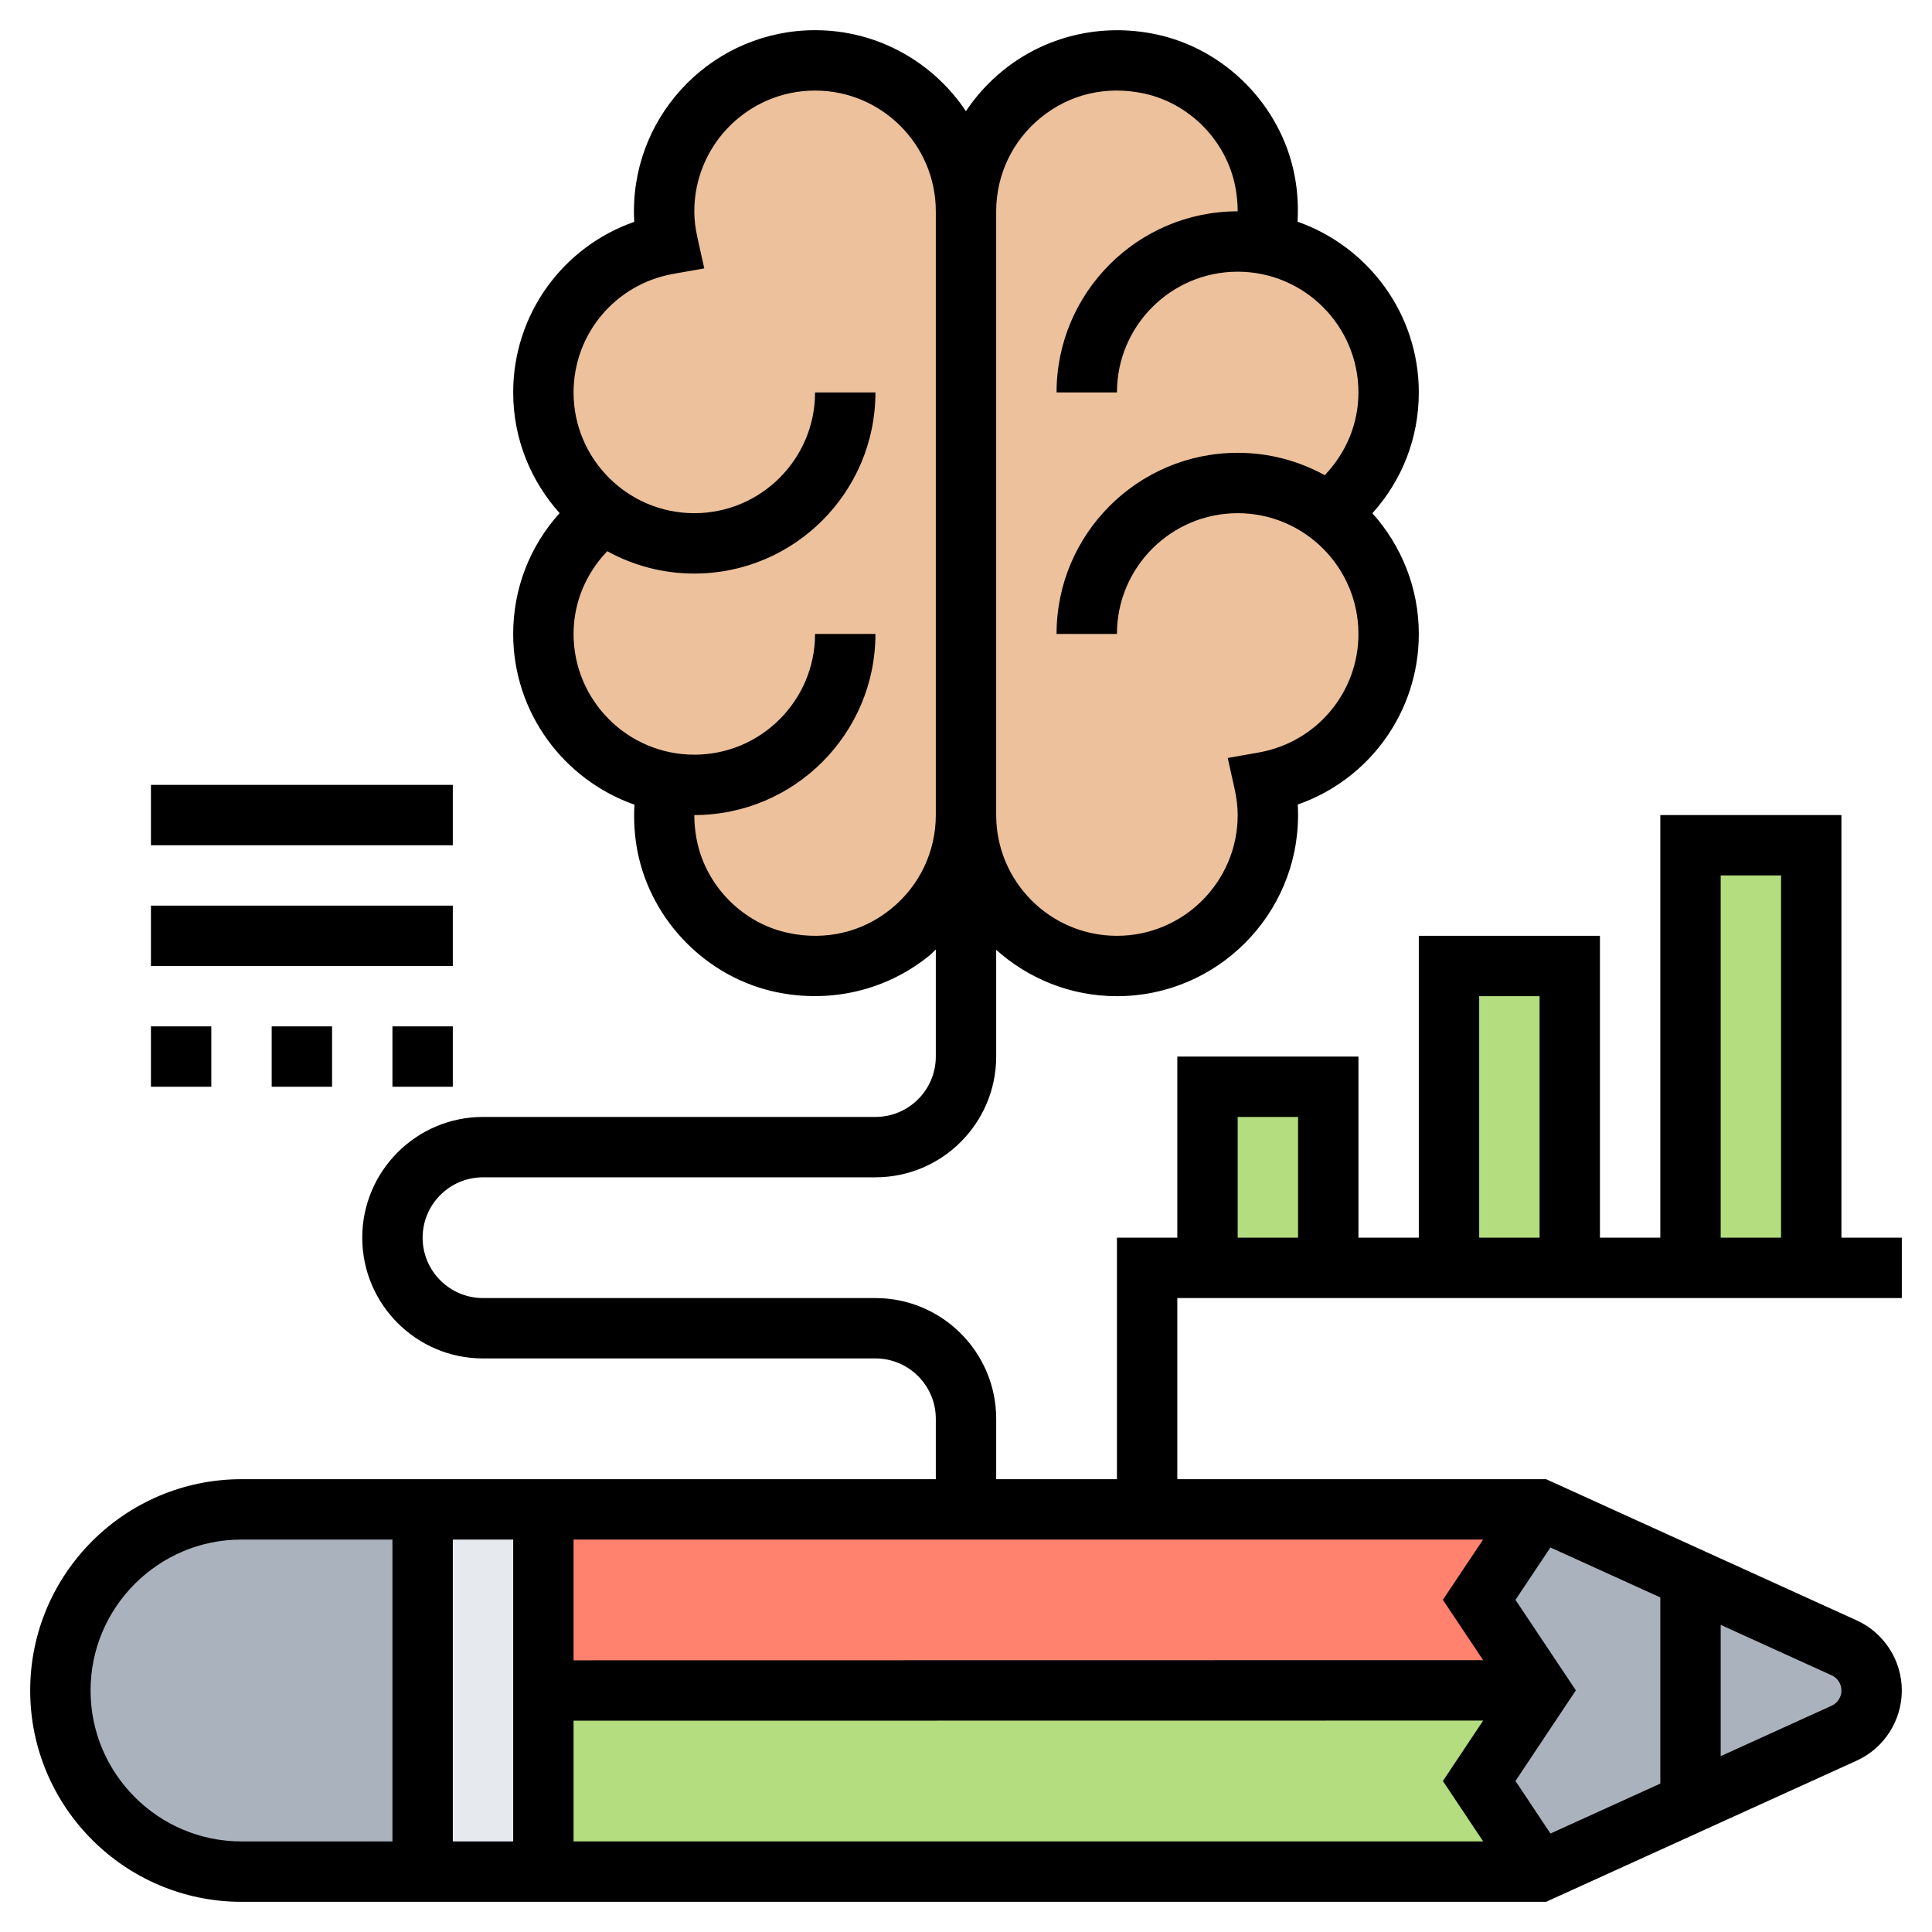 <svg id="Layer_5" enable-background="new 0 0 64 64" height="512" viewBox="0 0 64 64" width="512" xmlns="http://www.w3.org/2000/svg"><path d="m18 56v6h-4v-12h4z" fill="#e6e9ed"/><path d="m51 55.99-2 3.01 2 3h-33v-6z" fill="#b4dd7f"/><path d="m51 50-2 3 2 2.99-33 .01v-6h14 6z" fill="#ff826e"/><path d="m56 52.27v7.46l-5 2.27-2-3 2-3.01-2-2.99 2-3z" fill="#aab2bd"/><path d="m14 50v12h-6c-1.66 0-3.16-.67-4.24-1.76-1.09-1.08-1.76-2.58-1.76-4.24 0-3.31 2.69-6 6-6z" fill="#aab2bd"/><path d="m61.09 54.59c.55.25.91.8.91 1.41s-.36 1.16-.91 1.41l-5.09 2.32v-7.46z" fill="#aab2bd"/><g fill="#b4dd7f"><path d="m56 28h4v14h-4z"/><path d="m48 32h4v10h-4z"/><path d="m40 36h4v6h-4z"/></g><path d="m44 17c1.21-.91 2-2.36 2-4 0-2.46-1.77-4.5-4.11-4.92l.01-.07c.13-.64.14-1.33 0-2.03-.38-1.91-1.91-3.47-3.82-3.87-3.24-.67-6.08 1.78-6.08 4.89 0-2.76-2.24-5-5-5s-5 2.24-5 5c0 .37.05.74.13 1.09-2.35.41-4.13 2.45-4.13 4.91 0 1.63.79 3.09 2 4-1.21.91-2 2.36-2 4 0 2.46 1.77 4.5 4.11 4.92l-.01.07c-.13.64-.14 1.33 0 2.03.38 1.91 1.91 3.47 3.82 3.87 3.24.67 6.08-1.78 6.08-4.89 0 2.76 2.24 5 5 5s5-2.24 5-5c0-.37-.05-.74-.13-1.09 2.35-.41 4.13-2.45 4.13-4.91 0-1.63-.79-3.09-2-4z" fill="#ecc19c"/><path d="m63 43v-2h-2v-14h-6v14h-2v-10h-6v10h-2v-6h-6v6h-2v8h-4v-2c0-2.206-1.794-4-4-4h-13c-1.103 0-2-.897-2-2s.897-2 2-2h13c2.206 0 4-1.794 4-4v-3.536c1.063.953 2.464 1.536 4 1.536 3.309 0 6-2.691 6-6 0-.116-.004-.232-.011-.349 2.373-.828 4.011-3.07 4.011-5.651 0-1.536-.585-2.935-1.538-3.998.984-1.09 1.538-2.494 1.538-4.002 0-2.613-1.682-4.835-4.017-5.656.029-.516 0-1.036-.103-1.557-.455-2.305-2.304-4.175-4.601-4.653-1.811-.378-3.655.064-5.063 1.209-.478.389-.887.841-1.219 1.34-1.075-1.616-2.914-2.683-4.997-2.683-3.309 0-6 2.691-6 6 0 .116.004.232.011.349-2.373.828-4.011 3.07-4.011 5.651 0 1.536.585 2.935 1.538 3.998-.984 1.09-1.538 2.494-1.538 4.002 0 2.613 1.682 4.835 4.017 5.656-.029.515 0 1.036.103 1.557.455 2.305 2.304 4.175 4.6 4.653 1.809.377 3.655-.064 5.063-1.209.078-.063.142-.138.217-.205v3.548c0 1.103-.897 2-2 2h-13c-2.206 0-4 1.794-4 4s1.794 4 4 4h13c1.103 0 2 .897 2 2v2h-23c-3.86 0-7 3.141-7 7s3.14 7 7 7h43.217l10.287-4.676c.909-.413 1.496-1.325 1.496-2.324s-.587-1.911-1.497-2.324l-10.286-4.676h-12.217v-6zm-6-14h2v12h-2zm-8 4h2v8h-2zm-8 4h2v4h-2zm-6.521-33.105c.953-.775 2.16-1.061 3.393-.803 1.521.317 2.745 1.556 3.047 3.083.054.276.081.552.081.825-3.309 0-6 2.691-6 6h2c0-2.206 1.794-4 4-4s4 1.794 4 4c0 1.043-.411 2.003-1.116 2.741-.856-.471-1.839-.741-2.884-.741-3.309 0-6 2.691-6 6h2c0-2.206 1.794-4 4-4s4 1.794 4 4c0 1.938-1.388 3.589-3.301 3.927l-1.029.182.227 1.02c.069.31.103.595.103.871 0 2.206-1.794 4-4 4s-4-1.794-4-4v-20c0-1.209.539-2.341 1.479-3.105zm-4.958 26.21c-.954.775-2.157 1.06-3.394.803-1.521-.317-2.745-1.556-3.046-3.083-.054-.276-.081-.552-.081-.825 3.309 0 6-2.691 6-6h-2c0 2.206-1.794 4-4 4s-4-1.794-4-4c0-1.043.411-2.003 1.116-2.741.856.471 1.839.741 2.884.741 3.309 0 6-2.691 6-6h-2c0 2.206-1.794 4-4 4s-4-1.794-4-4c0-1.938 1.388-3.589 3.301-3.927l1.029-.182-.227-1.02c-.069-.31-.103-.595-.103-.871 0-2.206 1.794-4 4-4s4 1.794 4 4v20c0 1.209-.539 2.341-1.479 3.105zm-12.521 30.895h-2v-10h2zm2-4 30.132-.004-1.334 2.002 1.334 2.002h-30.132zm31.202 1.997 2-3.002-2-2.998 1.158-1.735 3.64 1.655v6.167l-3.639 1.654zm-1.071-4.002-30.131.005v-4h30.13l-1.333 1.997zm-46.131 1.005c0-2.757 2.243-5 5-5h5v10h-5c-2.757 0-5-2.243-5-5zm58 0c0 .217-.127.414-.324.504l-3.676 1.671v-4.349l3.676 1.671c.197.089.324.286.324.503z"/><path d="m5 26h10v2h-10z"/><path d="m5 30h10v2h-10z"/><path d="m5 34h2v2h-2z"/><path d="m9 34h2v2h-2z"/><path d="m13 34h2v2h-2z"/></svg>